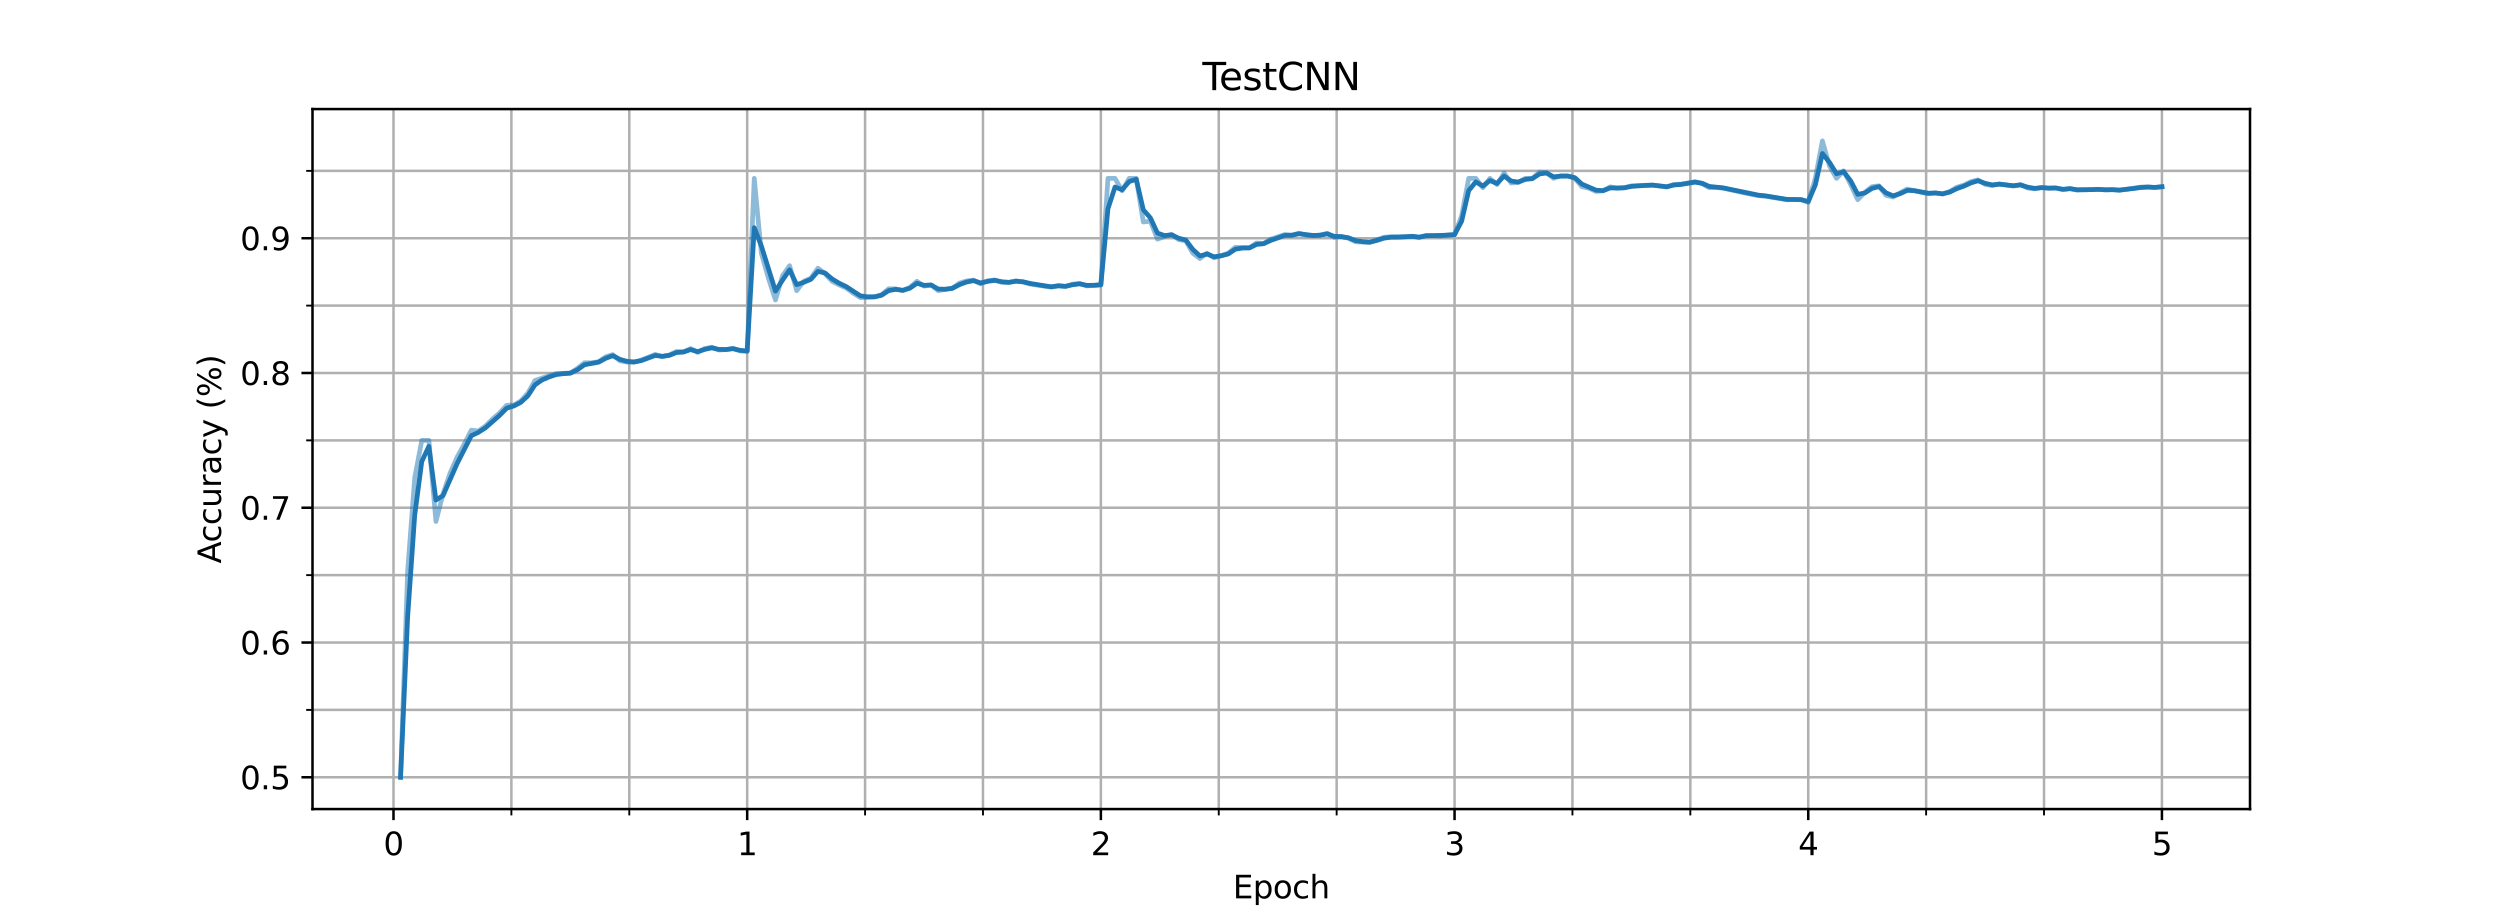 <?xml version="1.0" encoding="utf-8" standalone="no"?>
<!DOCTYPE svg PUBLIC "-//W3C//DTD SVG 1.1//EN"
  "http://www.w3.org/Graphics/SVG/1.1/DTD/svg11.dtd">
<svg xmlns:xlink="http://www.w3.org/1999/xlink" width="792pt" height="288pt" viewBox="0 0 792 288" xmlns="http://www.w3.org/2000/svg" version="1.1">
 <defs>
  <style type="text/css">*{stroke-linejoin: round; stroke-linecap: butt}</style>
 </defs>
 <g id="figure_1">
  <g id="patch_1">
   <path d="M 0 288 
L 792 288 
L 792 0 
L 0 0 
z
" style="fill: #ffffff"/>
  </g>
  <g id="axes_1">
   <g id="patch_2">
    <path d="M 99 256.32 
L 712.8 256.32 
L 712.8 34.56 
L 99 34.56 
z
" style="fill: #ffffff"/>
   </g>
   <g id="matplotlib.axis_1">
    <g id="xtick_1">
     <g id="line2d_1">
      <path d="M 124.659 256.32 
L 124.659 34.56 
" clip-path="url(#p1d809239f8)" style="fill: none; stroke: #b0b0b0; stroke-width: 0.8; stroke-linecap: square"/>
     </g>
     <g id="line2d_2">
      <defs>
       <path id="mecef368127" d="M 0 0 
L 0 3.5 
" style="stroke: #000000; stroke-width: 0.8"/>
      </defs>
      <g>
       <use xlink:href="#mecef368127" x="124.659" y="256.32" style="stroke: #000000; stroke-width: 0.8"/>
      </g>
     </g>
     <g id="text_1">
      <!-- 0 -->
      <g transform="translate(121.478 270.918) scale(0.1 -0.1)">
       <defs>
        <path id="DejaVuSans-30" d="M 2034 4250 
Q 1547 4250 1301 3770 
Q 1056 3291 1056 2328 
Q 1056 1369 1301 889 
Q 1547 409 2034 409 
Q 2525 409 2770 889 
Q 3016 1369 3016 2328 
Q 3016 3291 2770 3770 
Q 2525 4250 2034 4250 
z
M 2034 4750 
Q 2819 4750 3233 4129 
Q 3647 3509 3647 2328 
Q 3647 1150 3233 529 
Q 2819 -91 2034 -91 
Q 1250 -91 836 529 
Q 422 1150 422 2328 
Q 422 3509 836 4129 
Q 1250 4750 2034 4750 
z
" transform="scale(0.016)"/>
       </defs>
       <use xlink:href="#DejaVuSans-30"/>
      </g>
     </g>
    </g>
    <g id="xtick_2">
     <g id="line2d_3">
      <path d="M 236.707 256.32 
L 236.707 34.56 
" clip-path="url(#p1d809239f8)" style="fill: none; stroke: #b0b0b0; stroke-width: 0.8; stroke-linecap: square"/>
     </g>
     <g id="line2d_4">
      <g>
       <use xlink:href="#mecef368127" x="236.707" y="256.32" style="stroke: #000000; stroke-width: 0.8"/>
      </g>
     </g>
     <g id="text_2">
      <!-- 1 -->
      <g transform="translate(233.526 270.918) scale(0.1 -0.1)">
       <defs>
        <path id="DejaVuSans-31" d="M 794 531 
L 1825 531 
L 1825 4091 
L 703 3866 
L 703 4441 
L 1819 4666 
L 2450 4666 
L 2450 531 
L 3481 531 
L 3481 0 
L 794 0 
L 794 531 
z
" transform="scale(0.016)"/>
       </defs>
       <use xlink:href="#DejaVuSans-31"/>
      </g>
     </g>
    </g>
    <g id="xtick_3">
     <g id="line2d_5">
      <path d="M 348.755 256.32 
L 348.755 34.56 
" clip-path="url(#p1d809239f8)" style="fill: none; stroke: #b0b0b0; stroke-width: 0.8; stroke-linecap: square"/>
     </g>
     <g id="line2d_6">
      <g>
       <use xlink:href="#mecef368127" x="348.755" y="256.32" style="stroke: #000000; stroke-width: 0.8"/>
      </g>
     </g>
     <g id="text_3">
      <!-- 2 -->
      <g transform="translate(345.574 270.918) scale(0.1 -0.1)">
       <defs>
        <path id="DejaVuSans-32" d="M 1228 531 
L 3431 531 
L 3431 0 
L 469 0 
L 469 531 
Q 828 903 1448 1529 
Q 2069 2156 2228 2338 
Q 2531 2678 2651 2914 
Q 2772 3150 2772 3378 
Q 2772 3750 2511 3984 
Q 2250 4219 1831 4219 
Q 1534 4219 1204 4116 
Q 875 4013 500 3803 
L 500 4441 
Q 881 4594 1212 4672 
Q 1544 4750 1819 4750 
Q 2544 4750 2975 4387 
Q 3406 4025 3406 3419 
Q 3406 3131 3298 2873 
Q 3191 2616 2906 2266 
Q 2828 2175 2409 1742 
Q 1991 1309 1228 531 
z
" transform="scale(0.016)"/>
       </defs>
       <use xlink:href="#DejaVuSans-32"/>
      </g>
     </g>
    </g>
    <g id="xtick_4">
     <g id="line2d_7">
      <path d="M 460.804 256.32 
L 460.804 34.56 
" clip-path="url(#p1d809239f8)" style="fill: none; stroke: #b0b0b0; stroke-width: 0.8; stroke-linecap: square"/>
     </g>
     <g id="line2d_8">
      <g>
       <use xlink:href="#mecef368127" x="460.804" y="256.32" style="stroke: #000000; stroke-width: 0.8"/>
      </g>
     </g>
     <g id="text_4">
      <!-- 3 -->
      <g transform="translate(457.622 270.918) scale(0.1 -0.1)">
       <defs>
        <path id="DejaVuSans-33" d="M 2597 2516 
Q 3050 2419 3304 2112 
Q 3559 1806 3559 1356 
Q 3559 666 3084 287 
Q 2609 -91 1734 -91 
Q 1441 -91 1130 -33 
Q 819 25 488 141 
L 488 750 
Q 750 597 1062 519 
Q 1375 441 1716 441 
Q 2309 441 2620 675 
Q 2931 909 2931 1356 
Q 2931 1769 2642 2001 
Q 2353 2234 1838 2234 
L 1294 2234 
L 1294 2753 
L 1863 2753 
Q 2328 2753 2575 2939 
Q 2822 3125 2822 3475 
Q 2822 3834 2567 4026 
Q 2313 4219 1838 4219 
Q 1578 4219 1281 4162 
Q 984 4106 628 3988 
L 628 4550 
Q 988 4650 1302 4700 
Q 1616 4750 1894 4750 
Q 2613 4750 3031 4423 
Q 3450 4097 3450 3541 
Q 3450 3153 3228 2886 
Q 3006 2619 2597 2516 
z
" transform="scale(0.016)"/>
       </defs>
       <use xlink:href="#DejaVuSans-33"/>
      </g>
     </g>
    </g>
    <g id="xtick_5">
     <g id="line2d_9">
      <path d="M 572.852 256.32 
L 572.852 34.56 
" clip-path="url(#p1d809239f8)" style="fill: none; stroke: #b0b0b0; stroke-width: 0.8; stroke-linecap: square"/>
     </g>
     <g id="line2d_10">
      <g>
       <use xlink:href="#mecef368127" x="572.852" y="256.32" style="stroke: #000000; stroke-width: 0.8"/>
      </g>
     </g>
     <g id="text_5">
      <!-- 4 -->
      <g transform="translate(569.671 270.918) scale(0.1 -0.1)">
       <defs>
        <path id="DejaVuSans-34" d="M 2419 4116 
L 825 1625 
L 2419 1625 
L 2419 4116 
z
M 2253 4666 
L 3047 4666 
L 3047 1625 
L 3713 1625 
L 3713 1100 
L 3047 1100 
L 3047 0 
L 2419 0 
L 2419 1100 
L 313 1100 
L 313 1709 
L 2253 4666 
z
" transform="scale(0.016)"/>
       </defs>
       <use xlink:href="#DejaVuSans-34"/>
      </g>
     </g>
    </g>
    <g id="xtick_6">
     <g id="line2d_11">
      <path d="M 684.9 256.32 
L 684.9 34.56 
" clip-path="url(#p1d809239f8)" style="fill: none; stroke: #b0b0b0; stroke-width: 0.8; stroke-linecap: square"/>
     </g>
     <g id="line2d_12">
      <g>
       <use xlink:href="#mecef368127" x="684.9" y="256.32" style="stroke: #000000; stroke-width: 0.8"/>
      </g>
     </g>
     <g id="text_6">
      <!-- 5 -->
      <g transform="translate(681.719 270.918) scale(0.1 -0.1)">
       <defs>
        <path id="DejaVuSans-35" d="M 691 4666 
L 3169 4666 
L 3169 4134 
L 1269 4134 
L 1269 2991 
Q 1406 3038 1543 3061 
Q 1681 3084 1819 3084 
Q 2600 3084 3056 2656 
Q 3513 2228 3513 1497 
Q 3513 744 3044 326 
Q 2575 -91 1722 -91 
Q 1428 -91 1123 -41 
Q 819 9 494 109 
L 494 744 
Q 775 591 1075 516 
Q 1375 441 1709 441 
Q 2250 441 2565 725 
Q 2881 1009 2881 1497 
Q 2881 1984 2565 2268 
Q 2250 2553 1709 2553 
Q 1456 2553 1204 2497 
Q 953 2441 691 2322 
L 691 4666 
z
" transform="scale(0.016)"/>
       </defs>
       <use xlink:href="#DejaVuSans-35"/>
      </g>
     </g>
    </g>
    <g id="xtick_7">
     <g id="line2d_13">
      <path d="M 162.008 256.32 
L 162.008 34.56 
" clip-path="url(#p1d809239f8)" style="fill: none; stroke: #b0b0b0; stroke-width: 0.8; stroke-linecap: square"/>
     </g>
     <g id="line2d_14">
      <defs>
       <path id="mdcb06c5a4b" d="M 0 0 
L 0 2 
" style="stroke: #000000; stroke-width: 0.6"/>
      </defs>
      <g>
       <use xlink:href="#mdcb06c5a4b" x="162.008" y="256.32" style="stroke: #000000; stroke-width: 0.6"/>
      </g>
     </g>
    </g>
    <g id="xtick_8">
     <g id="line2d_15">
      <path d="M 199.357 256.32 
L 199.357 34.56 
" clip-path="url(#p1d809239f8)" style="fill: none; stroke: #b0b0b0; stroke-width: 0.8; stroke-linecap: square"/>
     </g>
     <g id="line2d_16">
      <g>
       <use xlink:href="#mdcb06c5a4b" x="199.357" y="256.32" style="stroke: #000000; stroke-width: 0.6"/>
      </g>
     </g>
    </g>
    <g id="xtick_9">
     <g id="line2d_17">
      <path d="M 274.055 256.32 
L 274.055 34.56 
" clip-path="url(#p1d809239f8)" style="fill: none; stroke: #b0b0b0; stroke-width: 0.8; stroke-linecap: square"/>
     </g>
     <g id="line2d_18">
      <g>
       <use xlink:href="#mdcb06c5a4b" x="274.055" y="256.32" style="stroke: #000000; stroke-width: 0.6"/>
      </g>
     </g>
    </g>
    <g id="xtick_10">
     <g id="line2d_19">
      <path d="M 311.404 256.32 
L 311.404 34.56 
" clip-path="url(#p1d809239f8)" style="fill: none; stroke: #b0b0b0; stroke-width: 0.8; stroke-linecap: square"/>
     </g>
     <g id="line2d_20">
      <g>
       <use xlink:href="#mdcb06c5a4b" x="311.404" y="256.32" style="stroke: #000000; stroke-width: 0.6"/>
      </g>
     </g>
    </g>
    <g id="xtick_11">
     <g id="line2d_21">
      <path d="M 386.102 256.32 
L 386.102 34.56 
" clip-path="url(#p1d809239f8)" style="fill: none; stroke: #b0b0b0; stroke-width: 0.8; stroke-linecap: square"/>
     </g>
     <g id="line2d_22">
      <g>
       <use xlink:href="#mdcb06c5a4b" x="386.102" y="256.32" style="stroke: #000000; stroke-width: 0.6"/>
      </g>
     </g>
    </g>
    <g id="xtick_12">
     <g id="line2d_23">
      <path d="M 423.451 256.32 
L 423.451 34.56 
" clip-path="url(#p1d809239f8)" style="fill: none; stroke: #b0b0b0; stroke-width: 0.8; stroke-linecap: square"/>
     </g>
     <g id="line2d_24">
      <g>
       <use xlink:href="#mdcb06c5a4b" x="423.451" y="256.32" style="stroke: #000000; stroke-width: 0.6"/>
      </g>
     </g>
    </g>
    <g id="xtick_13">
     <g id="line2d_25">
      <path d="M 498.149 256.32 
L 498.149 34.56 
" clip-path="url(#p1d809239f8)" style="fill: none; stroke: #b0b0b0; stroke-width: 0.8; stroke-linecap: square"/>
     </g>
     <g id="line2d_26">
      <g>
       <use xlink:href="#mdcb06c5a4b" x="498.149" y="256.32" style="stroke: #000000; stroke-width: 0.6"/>
      </g>
     </g>
    </g>
    <g id="xtick_14">
     <g id="line2d_27">
      <path d="M 535.498 256.32 
L 535.498 34.56 
" clip-path="url(#p1d809239f8)" style="fill: none; stroke: #b0b0b0; stroke-width: 0.8; stroke-linecap: square"/>
     </g>
     <g id="line2d_28">
      <g>
       <use xlink:href="#mdcb06c5a4b" x="535.498" y="256.32" style="stroke: #000000; stroke-width: 0.6"/>
      </g>
     </g>
    </g>
    <g id="xtick_15">
     <g id="line2d_29">
      <path d="M 610.196 256.32 
L 610.196 34.56 
" clip-path="url(#p1d809239f8)" style="fill: none; stroke: #b0b0b0; stroke-width: 0.8; stroke-linecap: square"/>
     </g>
     <g id="line2d_30">
      <g>
       <use xlink:href="#mdcb06c5a4b" x="610.196" y="256.32" style="stroke: #000000; stroke-width: 0.6"/>
      </g>
     </g>
    </g>
    <g id="xtick_16">
     <g id="line2d_31">
      <path d="M 647.545 256.32 
L 647.545 34.56 
" clip-path="url(#p1d809239f8)" style="fill: none; stroke: #b0b0b0; stroke-width: 0.8; stroke-linecap: square"/>
     </g>
     <g id="line2d_32">
      <g>
       <use xlink:href="#mdcb06c5a4b" x="647.545" y="256.32" style="stroke: #000000; stroke-width: 0.6"/>
      </g>
     </g>
    </g>
    <g id="text_7">
     <!-- Epoch -->
     <g transform="translate(390.589 284.597) scale(0.1 -0.1)">
      <defs>
       <path id="DejaVuSans-45" d="M 628 4666 
L 3578 4666 
L 3578 4134 
L 1259 4134 
L 1259 2753 
L 3481 2753 
L 3481 2222 
L 1259 2222 
L 1259 531 
L 3634 531 
L 3634 0 
L 628 0 
L 628 4666 
z
" transform="scale(0.016)"/>
       <path id="DejaVuSans-70" d="M 1159 525 
L 1159 -1331 
L 581 -1331 
L 581 3500 
L 1159 3500 
L 1159 2969 
Q 1341 3281 1617 3432 
Q 1894 3584 2278 3584 
Q 2916 3584 3314 3078 
Q 3713 2572 3713 1747 
Q 3713 922 3314 415 
Q 2916 -91 2278 -91 
Q 1894 -91 1617 61 
Q 1341 213 1159 525 
z
M 3116 1747 
Q 3116 2381 2855 2742 
Q 2594 3103 2138 3103 
Q 1681 3103 1420 2742 
Q 1159 2381 1159 1747 
Q 1159 1113 1420 752 
Q 1681 391 2138 391 
Q 2594 391 2855 752 
Q 3116 1113 3116 1747 
z
" transform="scale(0.016)"/>
       <path id="DejaVuSans-6f" d="M 1959 3097 
Q 1497 3097 1228 2736 
Q 959 2375 959 1747 
Q 959 1119 1226 758 
Q 1494 397 1959 397 
Q 2419 397 2687 759 
Q 2956 1122 2956 1747 
Q 2956 2369 2687 2733 
Q 2419 3097 1959 3097 
z
M 1959 3584 
Q 2709 3584 3137 3096 
Q 3566 2609 3566 1747 
Q 3566 888 3137 398 
Q 2709 -91 1959 -91 
Q 1206 -91 779 398 
Q 353 888 353 1747 
Q 353 2609 779 3096 
Q 1206 3584 1959 3584 
z
" transform="scale(0.016)"/>
       <path id="DejaVuSans-63" d="M 3122 3366 
L 3122 2828 
Q 2878 2963 2633 3030 
Q 2388 3097 2138 3097 
Q 1578 3097 1268 2742 
Q 959 2388 959 1747 
Q 959 1106 1268 751 
Q 1578 397 2138 397 
Q 2388 397 2633 464 
Q 2878 531 3122 666 
L 3122 134 
Q 2881 22 2623 -34 
Q 2366 -91 2075 -91 
Q 1284 -91 818 406 
Q 353 903 353 1747 
Q 353 2603 823 3093 
Q 1294 3584 2113 3584 
Q 2378 3584 2631 3529 
Q 2884 3475 3122 3366 
z
" transform="scale(0.016)"/>
       <path id="DejaVuSans-68" d="M 3513 2113 
L 3513 0 
L 2938 0 
L 2938 2094 
Q 2938 2591 2744 2837 
Q 2550 3084 2163 3084 
Q 1697 3084 1428 2787 
Q 1159 2491 1159 1978 
L 1159 0 
L 581 0 
L 581 4863 
L 1159 4863 
L 1159 2956 
Q 1366 3272 1645 3428 
Q 1925 3584 2291 3584 
Q 2894 3584 3203 3211 
Q 3513 2838 3513 2113 
z
" transform="scale(0.016)"/>
      </defs>
      <use xlink:href="#DejaVuSans-45"/>
      <use xlink:href="#DejaVuSans-70" x="63.184"/>
      <use xlink:href="#DejaVuSans-6f" x="126.66"/>
      <use xlink:href="#DejaVuSans-63" x="187.842"/>
      <use xlink:href="#DejaVuSans-68" x="242.822"/>
     </g>
    </g>
   </g>
   <g id="matplotlib.axis_2">
    <g id="ytick_1">
     <g id="line2d_33">
      <path d="M 99 246.24 
L 712.8 246.24 
" clip-path="url(#p1d809239f8)" style="fill: none; stroke: #b0b0b0; stroke-width: 0.8; stroke-linecap: square"/>
     </g>
     <g id="line2d_34">
      <defs>
       <path id="m171222f6a6" d="M 0 0 
L -3.5 0 
" style="stroke: #000000; stroke-width: 0.8"/>
      </defs>
      <g>
       <use xlink:href="#m171222f6a6" x="99" y="246.24" style="stroke: #000000; stroke-width: 0.8"/>
      </g>
     </g>
     <g id="text_8">
      <!-- 0.5 -->
      <g transform="translate(76.097 250.039) scale(0.1 -0.1)">
       <defs>
        <path id="DejaVuSans-2e" d="M 684 794 
L 1344 794 
L 1344 0 
L 684 0 
L 684 794 
z
" transform="scale(0.016)"/>
       </defs>
       <use xlink:href="#DejaVuSans-30"/>
       <use xlink:href="#DejaVuSans-2e" x="63.623"/>
       <use xlink:href="#DejaVuSans-35" x="95.41"/>
      </g>
     </g>
    </g>
    <g id="ytick_2">
     <g id="line2d_35">
      <path d="M 99 203.548 
L 712.8 203.548 
" clip-path="url(#p1d809239f8)" style="fill: none; stroke: #b0b0b0; stroke-width: 0.8; stroke-linecap: square"/>
     </g>
     <g id="line2d_36">
      <g>
       <use xlink:href="#m171222f6a6" x="99" y="203.548" style="stroke: #000000; stroke-width: 0.8"/>
      </g>
     </g>
     <g id="text_9">
      <!-- 0.6 -->
      <g transform="translate(76.097 207.347) scale(0.1 -0.1)">
       <defs>
        <path id="DejaVuSans-36" d="M 2113 2584 
Q 1688 2584 1439 2293 
Q 1191 2003 1191 1497 
Q 1191 994 1439 701 
Q 1688 409 2113 409 
Q 2538 409 2786 701 
Q 3034 994 3034 1497 
Q 3034 2003 2786 2293 
Q 2538 2584 2113 2584 
z
M 3366 4563 
L 3366 3988 
Q 3128 4100 2886 4159 
Q 2644 4219 2406 4219 
Q 1781 4219 1451 3797 
Q 1122 3375 1075 2522 
Q 1259 2794 1537 2939 
Q 1816 3084 2150 3084 
Q 2853 3084 3261 2657 
Q 3669 2231 3669 1497 
Q 3669 778 3244 343 
Q 2819 -91 2113 -91 
Q 1303 -91 875 529 
Q 447 1150 447 2328 
Q 447 3434 972 4092 
Q 1497 4750 2381 4750 
Q 2619 4750 2861 4703 
Q 3103 4656 3366 4563 
z
" transform="scale(0.016)"/>
       </defs>
       <use xlink:href="#DejaVuSans-30"/>
       <use xlink:href="#DejaVuSans-2e" x="63.623"/>
       <use xlink:href="#DejaVuSans-36" x="95.41"/>
      </g>
     </g>
    </g>
    <g id="ytick_3">
     <g id="line2d_37">
      <path d="M 99 160.856 
L 712.8 160.856 
" clip-path="url(#p1d809239f8)" style="fill: none; stroke: #b0b0b0; stroke-width: 0.8; stroke-linecap: square"/>
     </g>
     <g id="line2d_38">
      <g>
       <use xlink:href="#m171222f6a6" x="99" y="160.856" style="stroke: #000000; stroke-width: 0.8"/>
      </g>
     </g>
     <g id="text_10">
      <!-- 0.7 -->
      <g transform="translate(76.097 164.656) scale(0.1 -0.1)">
       <defs>
        <path id="DejaVuSans-37" d="M 525 4666 
L 3525 4666 
L 3525 4397 
L 1831 0 
L 1172 0 
L 2766 4134 
L 525 4134 
L 525 4666 
z
" transform="scale(0.016)"/>
       </defs>
       <use xlink:href="#DejaVuSans-30"/>
       <use xlink:href="#DejaVuSans-2e" x="63.623"/>
       <use xlink:href="#DejaVuSans-37" x="95.41"/>
      </g>
     </g>
    </g>
    <g id="ytick_4">
     <g id="line2d_39">
      <path d="M 99 118.165 
L 712.8 118.165 
" clip-path="url(#p1d809239f8)" style="fill: none; stroke: #b0b0b0; stroke-width: 0.8; stroke-linecap: square"/>
     </g>
     <g id="line2d_40">
      <g>
       <use xlink:href="#m171222f6a6" x="99" y="118.165" style="stroke: #000000; stroke-width: 0.8"/>
      </g>
     </g>
     <g id="text_11">
      <!-- 0.8 -->
      <g transform="translate(76.097 121.964) scale(0.1 -0.1)">
       <defs>
        <path id="DejaVuSans-38" d="M 2034 2216 
Q 1584 2216 1326 1975 
Q 1069 1734 1069 1313 
Q 1069 891 1326 650 
Q 1584 409 2034 409 
Q 2484 409 2743 651 
Q 3003 894 3003 1313 
Q 3003 1734 2745 1975 
Q 2488 2216 2034 2216 
z
M 1403 2484 
Q 997 2584 770 2862 
Q 544 3141 544 3541 
Q 544 4100 942 4425 
Q 1341 4750 2034 4750 
Q 2731 4750 3128 4425 
Q 3525 4100 3525 3541 
Q 3525 3141 3298 2862 
Q 3072 2584 2669 2484 
Q 3125 2378 3379 2068 
Q 3634 1759 3634 1313 
Q 3634 634 3220 271 
Q 2806 -91 2034 -91 
Q 1263 -91 848 271 
Q 434 634 434 1313 
Q 434 1759 690 2068 
Q 947 2378 1403 2484 
z
M 1172 3481 
Q 1172 3119 1398 2916 
Q 1625 2713 2034 2713 
Q 2441 2713 2670 2916 
Q 2900 3119 2900 3481 
Q 2900 3844 2670 4047 
Q 2441 4250 2034 4250 
Q 1625 4250 1398 4047 
Q 1172 3844 1172 3481 
z
" transform="scale(0.016)"/>
       </defs>
       <use xlink:href="#DejaVuSans-30"/>
       <use xlink:href="#DejaVuSans-2e" x="63.623"/>
       <use xlink:href="#DejaVuSans-38" x="95.41"/>
      </g>
     </g>
    </g>
    <g id="ytick_5">
     <g id="line2d_41">
      <path d="M 99 75.473 
L 712.8 75.473 
" clip-path="url(#p1d809239f8)" style="fill: none; stroke: #b0b0b0; stroke-width: 0.8; stroke-linecap: square"/>
     </g>
     <g id="line2d_42">
      <g>
       <use xlink:href="#m171222f6a6" x="99" y="75.473" style="stroke: #000000; stroke-width: 0.8"/>
      </g>
     </g>
     <g id="text_12">
      <!-- 0.9 -->
      <g transform="translate(76.097 79.272) scale(0.1 -0.1)">
       <defs>
        <path id="DejaVuSans-39" d="M 703 97 
L 703 672 
Q 941 559 1184 500 
Q 1428 441 1663 441 
Q 2288 441 2617 861 
Q 2947 1281 2994 2138 
Q 2813 1869 2534 1725 
Q 2256 1581 1919 1581 
Q 1219 1581 811 2004 
Q 403 2428 403 3163 
Q 403 3881 828 4315 
Q 1253 4750 1959 4750 
Q 2769 4750 3195 4129 
Q 3622 3509 3622 2328 
Q 3622 1225 3098 567 
Q 2575 -91 1691 -91 
Q 1453 -91 1209 -44 
Q 966 3 703 97 
z
M 1959 2075 
Q 2384 2075 2632 2365 
Q 2881 2656 2881 3163 
Q 2881 3666 2632 3958 
Q 2384 4250 1959 4250 
Q 1534 4250 1286 3958 
Q 1038 3666 1038 3163 
Q 1038 2656 1286 2365 
Q 1534 2075 1959 2075 
z
" transform="scale(0.016)"/>
       </defs>
       <use xlink:href="#DejaVuSans-30"/>
       <use xlink:href="#DejaVuSans-2e" x="63.623"/>
       <use xlink:href="#DejaVuSans-39" x="95.41"/>
      </g>
     </g>
    </g>
    <g id="ytick_6">
     <g id="line2d_43">
      <path d="M 99 224.894 
L 712.8 224.894 
" clip-path="url(#p1d809239f8)" style="fill: none; stroke: #b0b0b0; stroke-width: 0.8; stroke-linecap: square"/>
     </g>
     <g id="line2d_44">
      <defs>
       <path id="m2c05aa3cd4" d="M 0 0 
L -2 0 
" style="stroke: #000000; stroke-width: 0.6"/>
      </defs>
      <g>
       <use xlink:href="#m2c05aa3cd4" x="99" y="224.894" style="stroke: #000000; stroke-width: 0.6"/>
      </g>
     </g>
    </g>
    <g id="ytick_7">
     <g id="line2d_45">
      <path d="M 99 182.202 
L 712.8 182.202 
" clip-path="url(#p1d809239f8)" style="fill: none; stroke: #b0b0b0; stroke-width: 0.8; stroke-linecap: square"/>
     </g>
     <g id="line2d_46">
      <g>
       <use xlink:href="#m2c05aa3cd4" x="99" y="182.202" style="stroke: #000000; stroke-width: 0.6"/>
      </g>
     </g>
    </g>
    <g id="ytick_8">
     <g id="line2d_47">
      <path d="M 99 139.511 
L 712.8 139.511 
" clip-path="url(#p1d809239f8)" style="fill: none; stroke: #b0b0b0; stroke-width: 0.8; stroke-linecap: square"/>
     </g>
     <g id="line2d_48">
      <g>
       <use xlink:href="#m2c05aa3cd4" x="99" y="139.511" style="stroke: #000000; stroke-width: 0.6"/>
      </g>
     </g>
    </g>
    <g id="ytick_9">
     <g id="line2d_49">
      <path d="M 99 96.819 
L 712.8 96.819 
" clip-path="url(#p1d809239f8)" style="fill: none; stroke: #b0b0b0; stroke-width: 0.8; stroke-linecap: square"/>
     </g>
     <g id="line2d_50">
      <g>
       <use xlink:href="#m2c05aa3cd4" x="99" y="96.819" style="stroke: #000000; stroke-width: 0.6"/>
      </g>
     </g>
    </g>
    <g id="ytick_10">
     <g id="line2d_51">
      <path d="M 99 54.127 
L 712.8 54.127 
" clip-path="url(#p1d809239f8)" style="fill: none; stroke: #b0b0b0; stroke-width: 0.8; stroke-linecap: square"/>
     </g>
     <g id="line2d_52">
      <g>
       <use xlink:href="#m2c05aa3cd4" x="99" y="54.127" style="stroke: #000000; stroke-width: 0.6"/>
      </g>
     </g>
    </g>
    <g id="text_13">
     <!-- Accuracy (%) -->
     <g transform="translate(70.017 178.51) rotate(-90) scale(0.1 -0.1)">
      <defs>
       <path id="DejaVuSans-41" d="M 2188 4044 
L 1331 1722 
L 3047 1722 
L 2188 4044 
z
M 1831 4666 
L 2547 4666 
L 4325 0 
L 3669 0 
L 3244 1197 
L 1141 1197 
L 716 0 
L 50 0 
L 1831 4666 
z
" transform="scale(0.016)"/>
       <path id="DejaVuSans-75" d="M 544 1381 
L 544 3500 
L 1119 3500 
L 1119 1403 
Q 1119 906 1312 657 
Q 1506 409 1894 409 
Q 2359 409 2629 706 
Q 2900 1003 2900 1516 
L 2900 3500 
L 3475 3500 
L 3475 0 
L 2900 0 
L 2900 538 
Q 2691 219 2414 64 
Q 2138 -91 1772 -91 
Q 1169 -91 856 284 
Q 544 659 544 1381 
z
M 1991 3584 
L 1991 3584 
z
" transform="scale(0.016)"/>
       <path id="DejaVuSans-72" d="M 2631 2963 
Q 2534 3019 2420 3045 
Q 2306 3072 2169 3072 
Q 1681 3072 1420 2755 
Q 1159 2438 1159 1844 
L 1159 0 
L 581 0 
L 581 3500 
L 1159 3500 
L 1159 2956 
Q 1341 3275 1631 3429 
Q 1922 3584 2338 3584 
Q 2397 3584 2469 3576 
Q 2541 3569 2628 3553 
L 2631 2963 
z
" transform="scale(0.016)"/>
       <path id="DejaVuSans-61" d="M 2194 1759 
Q 1497 1759 1228 1600 
Q 959 1441 959 1056 
Q 959 750 1161 570 
Q 1363 391 1709 391 
Q 2188 391 2477 730 
Q 2766 1069 2766 1631 
L 2766 1759 
L 2194 1759 
z
M 3341 1997 
L 3341 0 
L 2766 0 
L 2766 531 
Q 2569 213 2275 61 
Q 1981 -91 1556 -91 
Q 1019 -91 701 211 
Q 384 513 384 1019 
Q 384 1609 779 1909 
Q 1175 2209 1959 2209 
L 2766 2209 
L 2766 2266 
Q 2766 2663 2505 2880 
Q 2244 3097 1772 3097 
Q 1472 3097 1187 3025 
Q 903 2953 641 2809 
L 641 3341 
Q 956 3463 1253 3523 
Q 1550 3584 1831 3584 
Q 2591 3584 2966 3190 
Q 3341 2797 3341 1997 
z
" transform="scale(0.016)"/>
       <path id="DejaVuSans-79" d="M 2059 -325 
Q 1816 -950 1584 -1140 
Q 1353 -1331 966 -1331 
L 506 -1331 
L 506 -850 
L 844 -850 
Q 1081 -850 1212 -737 
Q 1344 -625 1503 -206 
L 1606 56 
L 191 3500 
L 800 3500 
L 1894 763 
L 2988 3500 
L 3597 3500 
L 2059 -325 
z
" transform="scale(0.016)"/>
       <path id="DejaVuSans-20" transform="scale(0.016)"/>
       <path id="DejaVuSans-28" d="M 1984 4856 
Q 1566 4138 1362 3434 
Q 1159 2731 1159 2009 
Q 1159 1288 1364 580 
Q 1569 -128 1984 -844 
L 1484 -844 
Q 1016 -109 783 600 
Q 550 1309 550 2009 
Q 550 2706 781 3412 
Q 1013 4119 1484 4856 
L 1984 4856 
z
" transform="scale(0.016)"/>
       <path id="DejaVuSans-25" d="M 4653 2053 
Q 4381 2053 4226 1822 
Q 4072 1591 4072 1178 
Q 4072 772 4226 539 
Q 4381 306 4653 306 
Q 4919 306 5073 539 
Q 5228 772 5228 1178 
Q 5228 1588 5073 1820 
Q 4919 2053 4653 2053 
z
M 4653 2450 
Q 5147 2450 5437 2106 
Q 5728 1763 5728 1178 
Q 5728 594 5436 251 
Q 5144 -91 4653 -91 
Q 4153 -91 3862 251 
Q 3572 594 3572 1178 
Q 3572 1766 3864 2108 
Q 4156 2450 4653 2450 
z
M 1428 4353 
Q 1159 4353 1004 4120 
Q 850 3888 850 3481 
Q 850 3069 1003 2837 
Q 1156 2606 1428 2606 
Q 1700 2606 1854 2837 
Q 2009 3069 2009 3481 
Q 2009 3884 1853 4118 
Q 1697 4353 1428 4353 
z
M 4250 4750 
L 4750 4750 
L 1831 -91 
L 1331 -91 
L 4250 4750 
z
M 1428 4750 
Q 1922 4750 2215 4408 
Q 2509 4066 2509 3481 
Q 2509 2891 2217 2550 
Q 1925 2209 1428 2209 
Q 931 2209 642 2551 
Q 353 2894 353 3481 
Q 353 4063 643 4406 
Q 934 4750 1428 4750 
z
" transform="scale(0.016)"/>
       <path id="DejaVuSans-29" d="M 513 4856 
L 1013 4856 
Q 1481 4119 1714 3412 
Q 1947 2706 1947 2009 
Q 1947 1309 1714 600 
Q 1481 -109 1013 -844 
L 513 -844 
Q 928 -128 1133 580 
Q 1338 1288 1338 2009 
Q 1338 2731 1133 3434 
Q 928 4138 513 4856 
z
" transform="scale(0.016)"/>
      </defs>
      <use xlink:href="#DejaVuSans-41"/>
      <use xlink:href="#DejaVuSans-63" x="66.658"/>
      <use xlink:href="#DejaVuSans-63" x="121.639"/>
      <use xlink:href="#DejaVuSans-75" x="176.619"/>
      <use xlink:href="#DejaVuSans-72" x="239.998"/>
      <use xlink:href="#DejaVuSans-61" x="281.111"/>
      <use xlink:href="#DejaVuSans-63" x="342.391"/>
      <use xlink:href="#DejaVuSans-79" x="397.371"/>
      <use xlink:href="#DejaVuSans-20" x="456.551"/>
      <use xlink:href="#DejaVuSans-28" x="488.338"/>
      <use xlink:href="#DejaVuSans-25" x="527.352"/>
      <use xlink:href="#DejaVuSans-29" x="622.371"/>
     </g>
    </g>
   </g>
   <g id="line2d_53">
    <path d="M 126.9 246.24 
L 129.141 181.016 
L 131.382 151.369 
L 133.623 139.511 
L 135.864 139.511 
L 138.105 165.205 
L 140.346 156.452 
L 142.587 149.887 
L 144.828 144.781 
L 147.069 140.696 
L 149.31 136.276 
L 151.551 136.546 
L 153.792 134.949 
L 156.033 132.734 
L 158.273 130.814 
L 160.514 128.393 
L 162.755 128.349 
L 164.996 126.993 
L 167.237 124.531 
L 169.478 120.536 
L 173.96 119.027 
L 176.201 118.371 
L 180.683 118.165 
L 182.924 116.705 
L 185.165 114.914 
L 187.406 114.946 
L 189.647 114.566 
L 191.888 113.026 
L 194.129 112.35 
L 196.37 114.311 
L 198.611 114.715 
L 200.852 114.747 
L 203.093 114.099 
L 207.575 112.267 
L 209.816 112.984 
L 212.057 112.448 
L 214.298 111.346 
L 216.539 111.454 
L 218.78 110.428 
L 221.02 111.656 
L 223.261 110.403 
L 225.502 109.995 
L 227.743 110.895 
L 229.984 110.747 
L 232.225 110.358 
L 234.466 111.195 
L 236.707 111.287 
L 238.948 56.499 
L 241.189 80.216 
L 243.43 88.122 
L 245.671 95.04 
L 247.912 87.332 
L 250.153 84.169 
L 252.394 92.075 
L 254.635 89.111 
L 256.876 88.122 
L 259.117 84.96 
L 261.358 86.685 
L 263.599 89.111 
L 265.84 90.251 
L 268.081 91.228 
L 270.322 92.866 
L 272.563 94.299 
L 277.045 94.052 
L 279.286 93.324 
L 281.527 91.482 
L 283.767 91.511 
L 286.008 92.075 
L 288.249 91.044 
L 290.49 89.111 
L 292.731 90.652 
L 294.972 90.251 
L 297.213 92.075 
L 301.695 91.257 
L 303.936 89.704 
L 306.177 89.015 
L 308.418 88.74 
L 310.659 89.919 
L 312.9 88.936 
L 315.141 88.687 
L 317.382 89.44 
L 319.623 89.511 
L 321.864 88.955 
L 324.105 89.339 
L 326.346 90 
L 333.069 90.972 
L 335.31 90.458 
L 337.551 90.758 
L 339.792 90.013 
L 342.033 89.804 
L 344.273 90.593 
L 348.755 90.178 
L 350.996 56.499 
L 353.237 56.499 
L 355.478 60.452 
L 357.719 56.499 
L 359.96 56.499 
L 362.201 70.334 
L 364.442 70.052 
L 366.683 75.769 
L 368.924 74.946 
L 371.165 74.287 
L 373.406 75.904 
L 375.647 76.264 
L 377.888 80.216 
L 380.129 81.911 
L 382.37 80.216 
L 384.611 81.699 
L 389.093 80.216 
L 391.334 78.344 
L 395.816 78.522 
L 398.057 76.982 
L 400.298 77.123 
L 402.539 75.769 
L 407.02 74.287 
L 409.261 74.507 
L 411.502 73.864 
L 413.743 74.492 
L 415.984 74.682 
L 418.225 74.478 
L 420.466 73.916 
L 422.707 75.185 
L 424.948 74.985 
L 427.189 75.473 
L 429.43 76.593 
L 433.912 76.784 
L 438.394 75.176 
L 440.635 75.01 
L 442.876 75.134 
L 447.358 74.826 
L 449.599 75.209 
L 451.84 74.545 
L 456.322 74.781 
L 458.563 74.408 
L 460.804 74.287 
L 463.045 68.358 
L 465.286 56.499 
L 467.527 56.499 
L 469.767 59.464 
L 472.008 56.499 
L 474.249 58.475 
L 476.49 54.805 
L 478.731 57.981 
L 480.972 57.816 
L 483.213 56.499 
L 485.454 56.499 
L 487.695 54.522 
L 489.936 54.674 
L 492.177 56.499 
L 494.418 55.708 
L 496.659 55.758 
L 498.9 56.499 
L 501.141 59.134 
L 503.382 59.62 
L 505.623 60.649 
L 507.864 60.452 
L 510.105 59.194 
L 512.346 59.592 
L 514.587 59.464 
L 516.828 58.871 
L 523.551 58.616 
L 528.033 59.266 
L 530.273 58.412 
L 532.514 58.352 
L 536.996 57.545 
L 539.237 58.193 
L 541.478 59.464 
L 543.719 59.383 
L 545.96 59.62 
L 552.683 61.127 
L 557.165 62.015 
L 559.406 62.159 
L 566.129 63.311 
L 568.37 63.169 
L 570.611 63.275 
L 572.852 64.088 
L 575.093 56.499 
L 577.334 44.64 
L 579.575 52.546 
L 581.816 56.499 
L 584.057 54.127 
L 586.298 58.475 
L 588.539 63.275 
L 590.78 60.946 
L 593.02 59.134 
L 595.261 58.871 
L 597.502 61.889 
L 599.743 62.428 
L 601.984 61.06 
L 604.225 59.887 
L 608.707 60.946 
L 610.948 61.382 
L 613.189 61.111 
L 615.43 61.492 
L 617.671 60.649 
L 619.912 59.322 
L 622.153 58.655 
L 624.394 57.53 
L 626.635 56.993 
L 628.876 58.396 
L 631.117 58.779 
L 633.358 58.256 
L 637.84 58.952 
L 640.081 58.475 
L 642.322 59.559 
L 644.563 59.834 
L 646.804 59.374 
L 649.045 59.638 
L 651.286 59.548 
L 653.527 60.122 
L 655.767 59.704 
L 658.008 60.244 
L 664.731 59.97 
L 666.972 60.169 
L 669.213 60.084 
L 671.454 60.272 
L 678.177 59.274 
L 680.418 59.216 
L 682.659 59.403 
L 684.9 59.108 
L 684.9 59.108 
" clip-path="url(#p1d809239f8)" style="fill: none; stroke: #1f77b4; stroke-opacity: 0.5; stroke-width: 1.5; stroke-linecap: square"/>
   </g>
   <g id="line2d_54">
    <path d="M 126.9 246.24 
L 129.141 195.511 
L 131.382 163.228 
L 133.623 146.173 
L 135.864 141.405 
L 138.105 158.414 
L 140.346 157.012 
L 144.828 146.822 
L 149.31 138.039 
L 151.551 136.973 
L 153.792 135.528 
L 158.273 131.591 
L 160.514 129.307 
L 162.755 128.623 
L 164.996 127.459 
L 167.237 125.367 
L 169.478 121.917 
L 171.719 120.366 
L 173.96 119.41 
L 176.201 118.668 
L 178.442 118.379 
L 180.683 118.226 
L 182.924 117.14 
L 185.165 115.55 
L 189.647 114.724 
L 191.888 113.511 
L 194.129 112.682 
L 196.37 113.845 
L 198.611 114.466 
L 200.852 114.667 
L 203.093 114.261 
L 207.575 112.612 
L 209.816 112.878 
L 212.057 112.571 
L 214.298 111.696 
L 216.539 111.523 
L 218.78 110.741 
L 221.02 111.395 
L 223.261 110.686 
L 225.502 110.193 
L 227.743 110.694 
L 229.984 110.732 
L 232.225 110.465 
L 234.466 110.986 
L 236.707 111.201 
L 238.948 72.128 
L 241.189 77.905 
L 245.671 92.229 
L 247.912 88.731 
L 250.153 85.473 
L 252.394 90.189 
L 254.635 89.419 
L 256.876 88.493 
L 259.117 85.969 
L 261.358 86.48 
L 263.599 88.359 
L 265.84 89.71 
L 268.081 90.795 
L 272.563 93.72 
L 274.804 94.04 
L 277.045 94.048 
L 279.286 93.531 
L 281.527 92.068 
L 283.767 91.67 
L 286.008 91.959 
L 288.249 91.306 
L 290.49 89.738 
L 292.731 90.391 
L 294.972 90.291 
L 297.213 91.565 
L 299.454 91.627 
L 301.695 91.363 
L 303.936 90.178 
L 306.177 89.347 
L 308.418 88.913 
L 310.659 89.632 
L 312.9 89.135 
L 315.141 88.815 
L 317.382 89.261 
L 319.623 89.44 
L 321.864 89.093 
L 324.105 89.269 
L 326.346 89.791 
L 330.828 90.526 
L 333.069 90.845 
L 335.31 90.569 
L 337.551 90.704 
L 339.792 90.21 
L 342.033 89.92 
L 344.273 90.401 
L 346.514 90.387 
L 348.755 90.238 
L 350.996 66.138 
L 353.237 59.253 
L 355.478 60.109 
L 357.719 57.53 
L 359.96 56.794 
L 362.201 66.465 
L 364.442 69.027 
L 366.683 73.843 
L 368.924 74.631 
L 371.165 74.385 
L 373.406 75.47 
L 375.647 76.037 
L 377.888 79.022 
L 380.129 81.085 
L 382.37 80.465 
L 384.611 81.346 
L 386.852 81.038 
L 389.093 80.451 
L 391.334 78.946 
L 393.575 78.583 
L 395.816 78.54 
L 398.057 77.427 
L 400.298 77.21 
L 402.539 76.181 
L 407.02 74.587 
L 409.261 74.53 
L 411.502 74.054 
L 415.984 74.592 
L 418.225 74.511 
L 420.466 74.086 
L 422.707 74.871 
L 424.948 74.952 
L 427.189 75.324 
L 429.43 76.23 
L 431.671 76.559 
L 433.912 76.72 
L 436.153 76.177 
L 438.394 75.462 
L 440.635 75.139 
L 445.117 75.022 
L 447.358 74.882 
L 449.599 75.116 
L 451.84 74.708 
L 458.563 74.506 
L 460.804 74.35 
L 463.045 70.07 
L 465.286 60.376 
L 467.527 57.607 
L 469.767 58.933 
L 472.008 57.194 
L 474.249 58.109 
L 476.49 55.749 
L 478.731 57.343 
L 480.972 57.681 
L 483.213 56.837 
L 485.454 56.595 
L 487.695 55.115 
L 489.936 54.8 
L 492.177 56.013 
L 494.418 55.795 
L 496.659 55.768 
L 498.9 56.29 
L 501.141 58.322 
L 505.623 60.249 
L 507.864 60.394 
L 510.105 59.537 
L 512.346 59.577 
L 514.587 59.496 
L 516.828 59.049 
L 521.31 58.741 
L 523.551 58.652 
L 528.033 59.152 
L 530.273 58.623 
L 532.514 58.429 
L 536.996 57.697 
L 539.237 58.051 
L 541.478 59.06 
L 545.96 59.526 
L 557.165 61.838 
L 559.406 62.067 
L 566.129 63.164 
L 570.611 63.245 
L 572.852 63.847 
L 575.093 58.598 
L 577.334 48.628 
L 579.575 51.427 
L 581.816 55.05 
L 584.057 54.391 
L 586.298 57.308 
L 588.539 61.57 
L 590.78 61.124 
L 593.02 59.703 
L 595.261 59.108 
L 597.502 61.095 
L 599.743 62.047 
L 601.984 61.342 
L 604.225 60.303 
L 606.466 60.409 
L 610.948 61.213 
L 613.189 61.14 
L 615.43 61.391 
L 617.671 60.861 
L 619.912 59.762 
L 622.153 58.971 
L 624.394 57.942 
L 626.635 57.264 
L 628.876 58.073 
L 631.117 58.577 
L 633.358 58.348 
L 637.84 58.834 
L 640.081 58.578 
L 642.322 59.279 
L 644.563 59.675 
L 646.804 59.46 
L 649.045 59.587 
L 651.286 59.559 
L 653.527 59.961 
L 655.767 59.778 
L 658.008 60.111 
L 662.49 60.08 
L 664.731 60.001 
L 666.972 60.121 
L 669.213 60.095 
L 671.454 60.221 
L 675.936 59.712 
L 678.177 59.399 
L 680.418 59.269 
L 682.659 59.365 
L 684.9 59.181 
L 684.9 59.181 
" clip-path="url(#p1d809239f8)" style="fill: none; stroke: #1f77b4; stroke-width: 1.5; stroke-linecap: square"/>
   </g>
   <g id="patch_3">
    <path d="M 99 256.32 
L 99 34.56 
" style="fill: none; stroke: #000000; stroke-width: 0.8; stroke-linejoin: miter; stroke-linecap: square"/>
   </g>
   <g id="patch_4">
    <path d="M 712.8 256.32 
L 712.8 34.56 
" style="fill: none; stroke: #000000; stroke-width: 0.8; stroke-linejoin: miter; stroke-linecap: square"/>
   </g>
   <g id="patch_5">
    <path d="M 99 256.32 
L 712.8 256.32 
" style="fill: none; stroke: #000000; stroke-width: 0.8; stroke-linejoin: miter; stroke-linecap: square"/>
   </g>
   <g id="patch_6">
    <path d="M 99 34.56 
L 712.8 34.56 
" style="fill: none; stroke: #000000; stroke-width: 0.8; stroke-linejoin: miter; stroke-linecap: square"/>
   </g>
   <g id="text_14">
    <!-- TestCNN -->
    <g transform="translate(380.918 28.56) scale(0.12 -0.12)">
     <defs>
      <path id="DejaVuSans-54" d="M -19 4666 
L 3928 4666 
L 3928 4134 
L 2272 4134 
L 2272 0 
L 1638 0 
L 1638 4134 
L -19 4134 
L -19 4666 
z
" transform="scale(0.016)"/>
      <path id="DejaVuSans-65" d="M 3597 1894 
L 3597 1613 
L 953 1613 
Q 991 1019 1311 708 
Q 1631 397 2203 397 
Q 2534 397 2845 478 
Q 3156 559 3463 722 
L 3463 178 
Q 3153 47 2828 -22 
Q 2503 -91 2169 -91 
Q 1331 -91 842 396 
Q 353 884 353 1716 
Q 353 2575 817 3079 
Q 1281 3584 2069 3584 
Q 2775 3584 3186 3129 
Q 3597 2675 3597 1894 
z
M 3022 2063 
Q 3016 2534 2758 2815 
Q 2500 3097 2075 3097 
Q 1594 3097 1305 2825 
Q 1016 2553 972 2059 
L 3022 2063 
z
" transform="scale(0.016)"/>
      <path id="DejaVuSans-73" d="M 2834 3397 
L 2834 2853 
Q 2591 2978 2328 3040 
Q 2066 3103 1784 3103 
Q 1356 3103 1142 2972 
Q 928 2841 928 2578 
Q 928 2378 1081 2264 
Q 1234 2150 1697 2047 
L 1894 2003 
Q 2506 1872 2764 1633 
Q 3022 1394 3022 966 
Q 3022 478 2636 193 
Q 2250 -91 1575 -91 
Q 1294 -91 989 -36 
Q 684 19 347 128 
L 347 722 
Q 666 556 975 473 
Q 1284 391 1588 391 
Q 1994 391 2212 530 
Q 2431 669 2431 922 
Q 2431 1156 2273 1281 
Q 2116 1406 1581 1522 
L 1381 1569 
Q 847 1681 609 1914 
Q 372 2147 372 2553 
Q 372 3047 722 3315 
Q 1072 3584 1716 3584 
Q 2034 3584 2315 3537 
Q 2597 3491 2834 3397 
z
" transform="scale(0.016)"/>
      <path id="DejaVuSans-74" d="M 1172 4494 
L 1172 3500 
L 2356 3500 
L 2356 3053 
L 1172 3053 
L 1172 1153 
Q 1172 725 1289 603 
Q 1406 481 1766 481 
L 2356 481 
L 2356 0 
L 1766 0 
Q 1100 0 847 248 
Q 594 497 594 1153 
L 594 3053 
L 172 3053 
L 172 3500 
L 594 3500 
L 594 4494 
L 1172 4494 
z
" transform="scale(0.016)"/>
      <path id="DejaVuSans-43" d="M 4122 4306 
L 4122 3641 
Q 3803 3938 3442 4084 
Q 3081 4231 2675 4231 
Q 1875 4231 1450 3742 
Q 1025 3253 1025 2328 
Q 1025 1406 1450 917 
Q 1875 428 2675 428 
Q 3081 428 3442 575 
Q 3803 722 4122 1019 
L 4122 359 
Q 3791 134 3420 21 
Q 3050 -91 2638 -91 
Q 1578 -91 968 557 
Q 359 1206 359 2328 
Q 359 3453 968 4101 
Q 1578 4750 2638 4750 
Q 3056 4750 3426 4639 
Q 3797 4528 4122 4306 
z
" transform="scale(0.016)"/>
      <path id="DejaVuSans-4e" d="M 628 4666 
L 1478 4666 
L 3547 763 
L 3547 4666 
L 4159 4666 
L 4159 0 
L 3309 0 
L 1241 3903 
L 1241 0 
L 628 0 
L 628 4666 
z
" transform="scale(0.016)"/>
     </defs>
     <use xlink:href="#DejaVuSans-54"/>
     <use xlink:href="#DejaVuSans-65" x="44.084"/>
     <use xlink:href="#DejaVuSans-73" x="105.607"/>
     <use xlink:href="#DejaVuSans-74" x="157.707"/>
     <use xlink:href="#DejaVuSans-43" x="196.916"/>
     <use xlink:href="#DejaVuSans-4e" x="266.74"/>
     <use xlink:href="#DejaVuSans-4e" x="341.545"/>
    </g>
   </g>
  </g>
 </g>
 <defs>
  <clipPath id="p1d809239f8">
   <rect x="99" y="34.56" width="613.8" height="221.76"/>
  </clipPath>
 </defs>
</svg>
